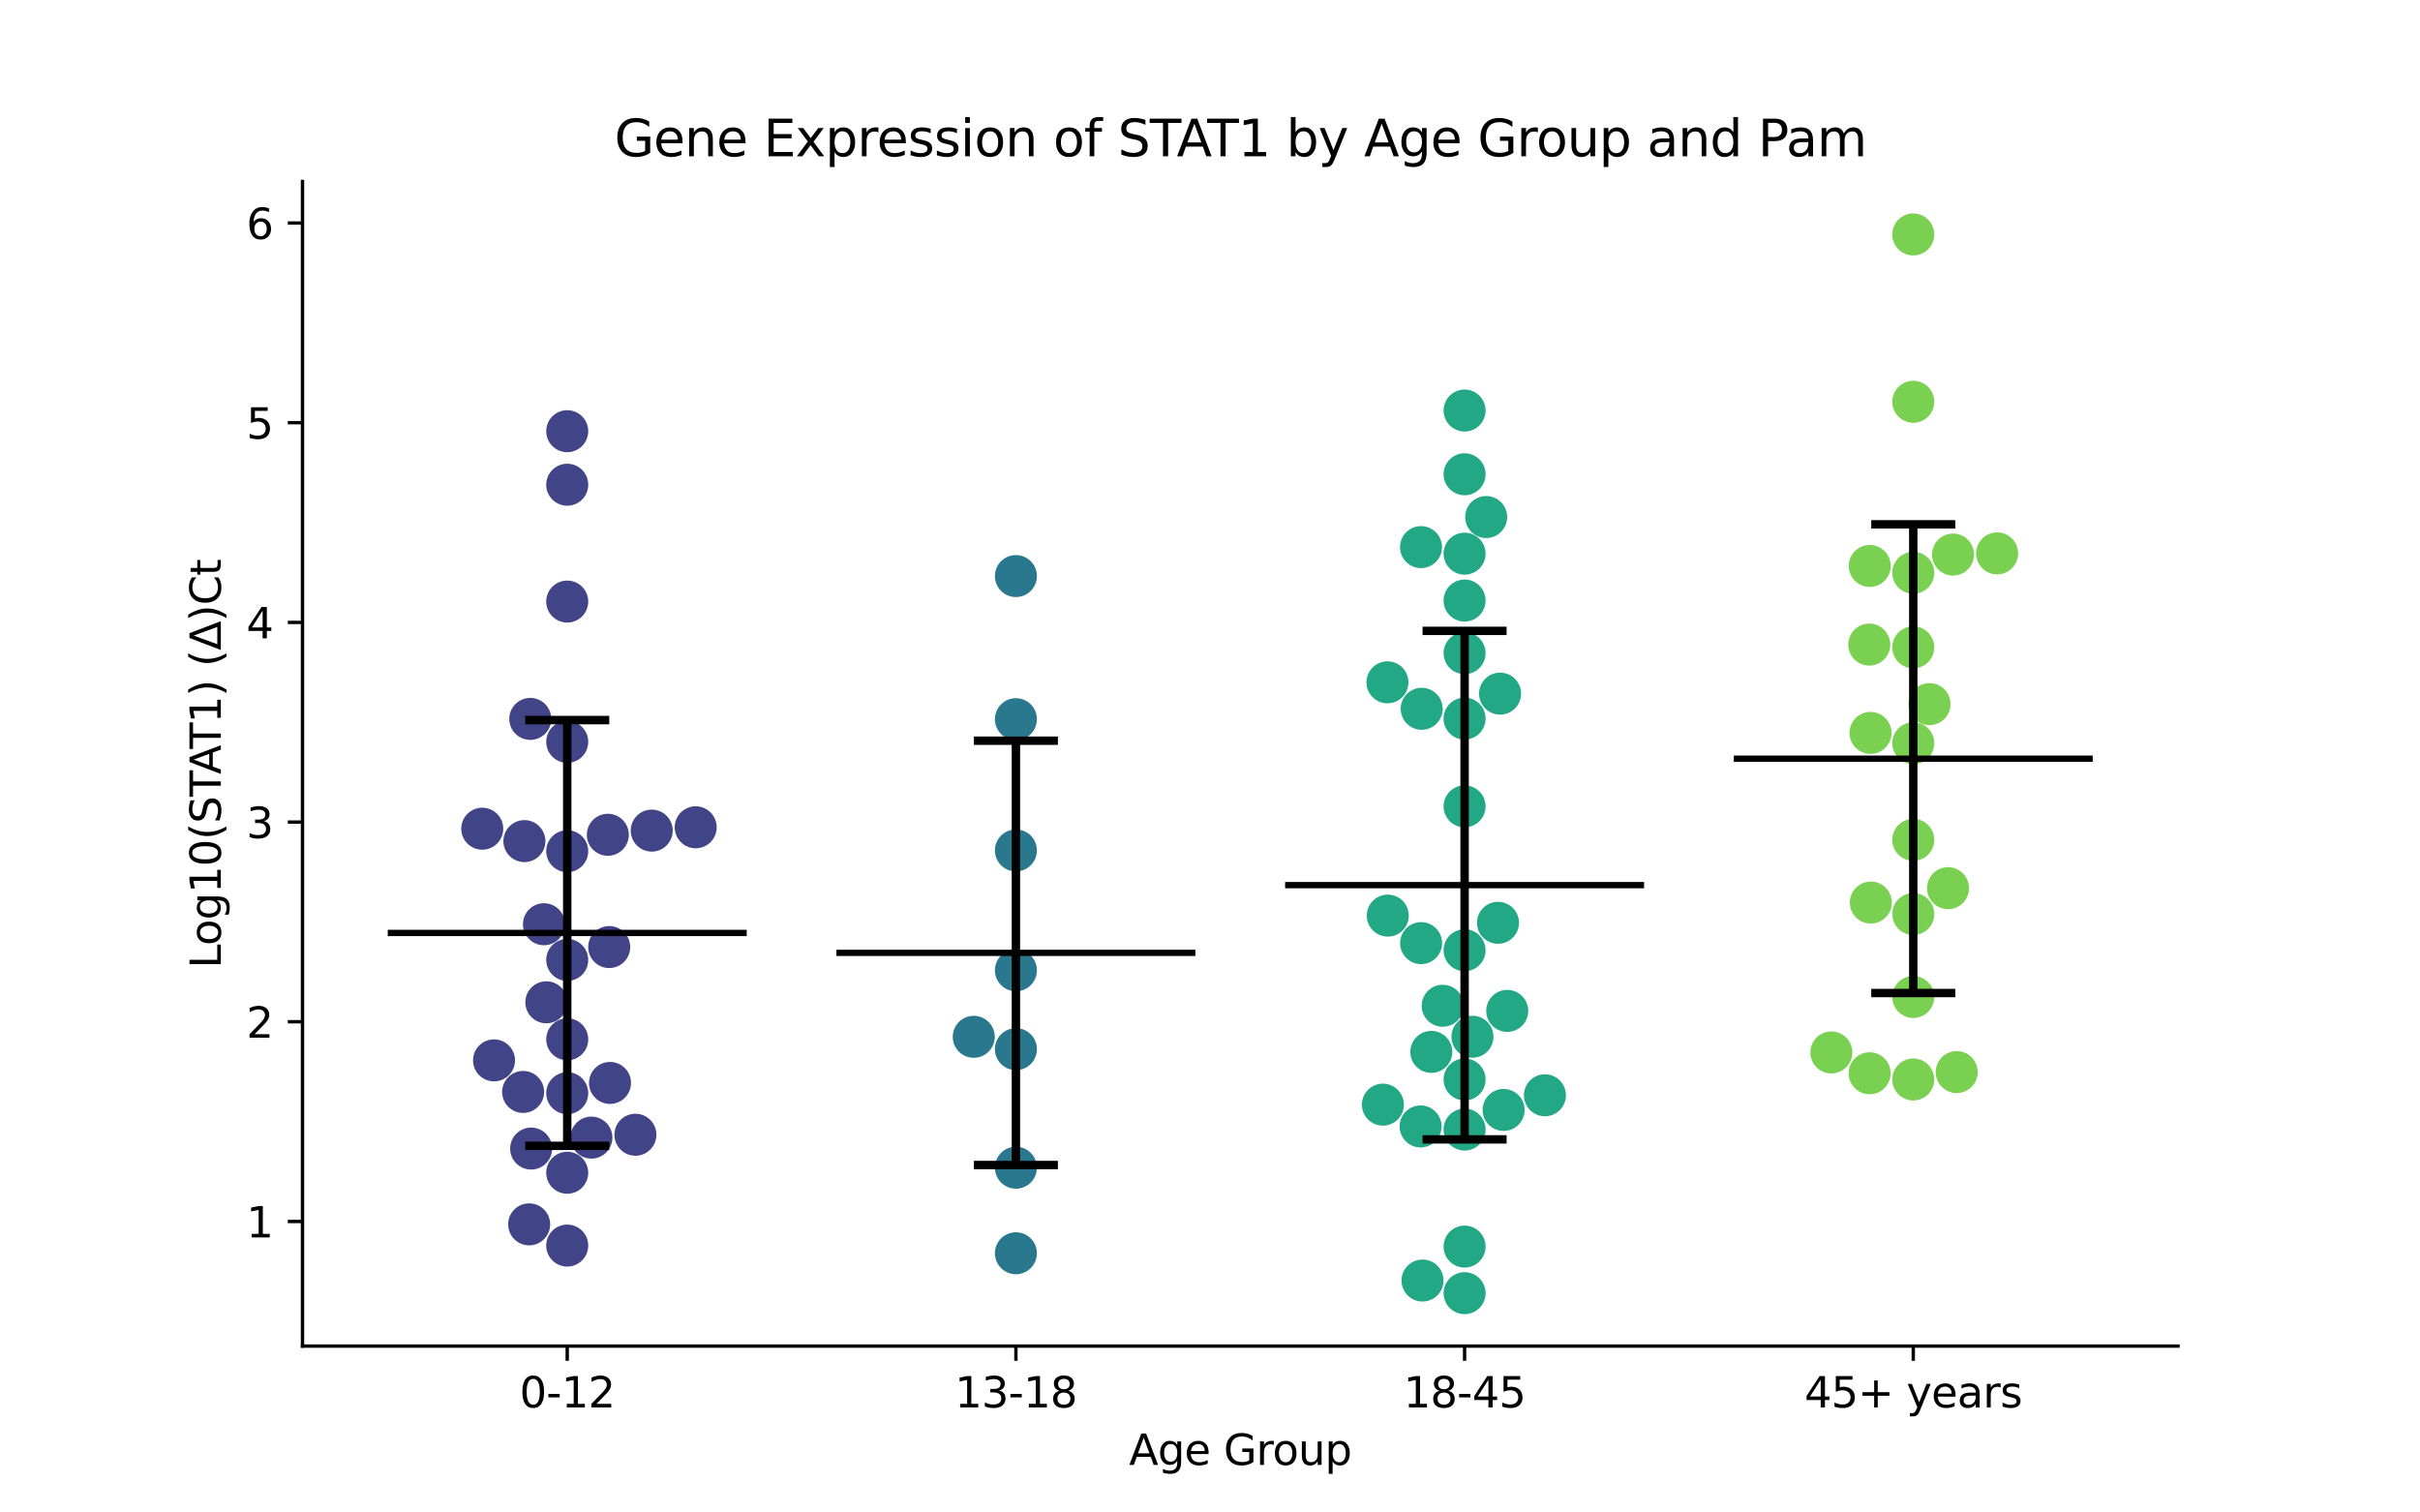 <?xml version="1.0" encoding="utf-8" standalone="no"?>
<!DOCTYPE svg PUBLIC "-//W3C//DTD SVG 1.1//EN"
  "http://www.w3.org/Graphics/SVG/1.1/DTD/svg11.dtd">
<svg xmlns:xlink="http://www.w3.org/1999/xlink" width="576pt" height="360pt" viewBox="0 0 576 360" xmlns="http://www.w3.org/2000/svg" version="1.1">
 <defs>
  <style type="text/css">*{stroke-linejoin: round; stroke-linecap: butt}</style>
 </defs>
 <g id="figure_1">
  <g id="patch_1">
   <path d="M 0 360 
L 576 360 
L 576 0 
L 0 0 
z
" style="fill: #ffffff"/>
  </g>
  <g id="axes_1">
   <g id="patch_2">
    <path d="M 72 320.4 
L 518.4 320.4 
L 518.4 43.2 
L 72 43.2 
z
" style="fill: #ffffff"/>
   </g>
   <g id="PathCollection_1">
    <defs>
     <path id="C0_0_ff67aa96e9" d="M 0 5 
C 1.326 5 2.598 4.473 3.536 3.536 
C 4.473 2.598 5 1.326 5 -0 
C 5 -1.326 4.473 -2.598 3.536 -3.536 
C 2.598 -4.473 1.326 -5 0 -5 
C -1.326 -5 -2.598 -4.473 -3.536 -3.536 
C -4.473 -2.598 -5 -1.326 -5 0 
C -5 1.326 -4.473 2.598 -3.536 3.536 
C -2.598 4.473 -1.326 5 0 5 
z
"/>
    </defs>
    <g clip-path="url(#pa0a93bef21)">
     <use xlink:href="#C0_0_ff67aa96e9" x="135.009" y="115.373" style="fill: #414487"/>
    </g>
    <g clip-path="url(#pa0a93bef21)">
     <use xlink:href="#C0_0_ff67aa96e9" x="117.588" y="252.387" style="fill: #414487"/>
    </g>
    <g clip-path="url(#pa0a93bef21)">
     <use xlink:href="#C0_0_ff67aa96e9" x="135.009" y="260.195" style="fill: #414487"/>
    </g>
    <g clip-path="url(#pa0a93bef21)">
     <use xlink:href="#C0_0_ff67aa96e9" x="135.009" y="279.138" style="fill: #414487"/>
    </g>
    <g clip-path="url(#pa0a93bef21)">
     <use xlink:href="#C0_0_ff67aa96e9" x="151.239" y="270.09" style="fill: #414487"/>
    </g>
    <g clip-path="url(#pa0a93bef21)">
     <use xlink:href="#C0_0_ff67aa96e9" x="145.193" y="257.761" style="fill: #414487"/>
    </g>
    <g clip-path="url(#pa0a93bef21)">
     <use xlink:href="#C0_0_ff67aa96e9" x="155.122" y="197.702" style="fill: #414487"/>
    </g>
    <g clip-path="url(#pa0a93bef21)">
     <use xlink:href="#C0_0_ff67aa96e9" x="126.215" y="171.113" style="fill: #414487"/>
    </g>
    <g clip-path="url(#pa0a93bef21)">
     <use xlink:href="#C0_0_ff67aa96e9" x="125.947" y="291.42" style="fill: #414487"/>
    </g>
    <g clip-path="url(#pa0a93bef21)">
     <use xlink:href="#C0_0_ff67aa96e9" x="135.009" y="202.6" style="fill: #414487"/>
    </g>
    <g clip-path="url(#pa0a93bef21)">
     <use xlink:href="#C0_0_ff67aa96e9" x="140.764" y="270.774" style="fill: #414487"/>
    </g>
    <g clip-path="url(#pa0a93bef21)">
     <use xlink:href="#C0_0_ff67aa96e9" x="135.009" y="102.635" style="fill: #414487"/>
    </g>
    <g clip-path="url(#pa0a93bef21)">
     <use xlink:href="#C0_0_ff67aa96e9" x="135.009" y="247.374" style="fill: #414487"/>
    </g>
    <g clip-path="url(#pa0a93bef21)">
     <use xlink:href="#C0_0_ff67aa96e9" x="130.036" y="238.566" style="fill: #414487"/>
    </g>
    <g clip-path="url(#pa0a93bef21)">
     <use xlink:href="#C0_0_ff67aa96e9" x="165.589" y="196.911" style="fill: #414487"/>
    </g>
    <g clip-path="url(#pa0a93bef21)">
     <use xlink:href="#C0_0_ff67aa96e9" x="145.003" y="225.416" style="fill: #414487"/>
    </g>
    <g clip-path="url(#pa0a93bef21)">
     <use xlink:href="#C0_0_ff67aa96e9" x="114.783" y="197.249" style="fill: #414487"/>
    </g>
    <g clip-path="url(#pa0a93bef21)">
     <use xlink:href="#C0_0_ff67aa96e9" x="129.469" y="219.987" style="fill: #414487"/>
    </g>
    <g clip-path="url(#pa0a93bef21)">
     <use xlink:href="#C0_0_ff67aa96e9" x="126.423" y="273.382" style="fill: #414487"/>
    </g>
    <g clip-path="url(#pa0a93bef21)">
     <use xlink:href="#C0_0_ff67aa96e9" x="135.009" y="143.185" style="fill: #414487"/>
    </g>
    <g clip-path="url(#pa0a93bef21)">
     <use xlink:href="#C0_0_ff67aa96e9" x="135.009" y="176.578" style="fill: #414487"/>
    </g>
    <g clip-path="url(#pa0a93bef21)">
     <use xlink:href="#C0_0_ff67aa96e9" x="135.009" y="228.482" style="fill: #414487"/>
    </g>
    <g clip-path="url(#pa0a93bef21)">
     <use xlink:href="#C0_0_ff67aa96e9" x="144.674" y="198.692" style="fill: #414487"/>
    </g>
    <g clip-path="url(#pa0a93bef21)">
     <use xlink:href="#C0_0_ff67aa96e9" x="124.513" y="259.904" style="fill: #414487"/>
    </g>
    <g clip-path="url(#pa0a93bef21)">
     <use xlink:href="#C0_0_ff67aa96e9" x="135.009" y="296.472" style="fill: #414487"/>
    </g>
    <g clip-path="url(#pa0a93bef21)">
     <use xlink:href="#C0_0_ff67aa96e9" x="124.815" y="200.201" style="fill: #414487"/>
    </g>
   </g>
   <g id="PathCollection_2">
    <defs>
     <path id="C1_0_e21b51fd31" d="M 0 5 
C 1.326 5 2.598 4.473 3.536 3.536 
C 4.473 2.598 5 1.326 5 -0 
C 5 -1.326 4.473 -2.598 3.536 -3.536 
C 2.598 -4.473 1.326 -5 0 -5 
C -1.326 -5 -2.598 -4.473 -3.536 -3.536 
C -4.473 -2.598 -5 -1.326 -5 0 
C -5 1.326 -4.473 2.598 -3.536 3.536 
C -2.598 4.473 -1.326 5 0 5 
z
"/>
    </defs>
    <g clip-path="url(#pa0a93bef21)">
     <use xlink:href="#C1_0_e21b51fd31" x="241.803" y="298.299" style="fill: #2a788e"/>
    </g>
    <g clip-path="url(#pa0a93bef21)">
     <use xlink:href="#C1_0_e21b51fd31" x="231.767" y="246.78" style="fill: #2a788e"/>
    </g>
    <g clip-path="url(#pa0a93bef21)">
     <use xlink:href="#C1_0_e21b51fd31" x="241.803" y="137.117" style="fill: #2a788e"/>
    </g>
    <g clip-path="url(#pa0a93bef21)">
     <use xlink:href="#C1_0_e21b51fd31" x="241.803" y="202.419" style="fill: #2a788e"/>
    </g>
    <g clip-path="url(#pa0a93bef21)">
     <use xlink:href="#C1_0_e21b51fd31" x="241.803" y="230.95" style="fill: #2a788e"/>
    </g>
    <g clip-path="url(#pa0a93bef21)">
     <use xlink:href="#C1_0_e21b51fd31" x="241.803" y="277.937" style="fill: #2a788e"/>
    </g>
    <g clip-path="url(#pa0a93bef21)">
     <use xlink:href="#C1_0_e21b51fd31" x="241.803" y="171.182" style="fill: #2a788e"/>
    </g>
    <g clip-path="url(#pa0a93bef21)">
     <use xlink:href="#C1_0_e21b51fd31" x="241.803" y="249.719" style="fill: #2a788e"/>
    </g>
   </g>
   <g id="PathCollection_3">
    <defs>
     <path id="C2_0_4f36f82404" d="M 0 5 
C 1.326 5 2.598 4.473 3.536 3.536 
C 4.473 2.598 5 1.326 5 -0 
C 5 -1.326 4.473 -2.598 3.536 -3.536 
C 2.598 -4.473 1.326 -5 0 -5 
C -1.326 -5 -2.598 -4.473 -3.536 -3.536 
C -4.473 -2.598 -5 -1.326 -5 0 
C -5 1.326 -4.473 2.598 -3.536 3.536 
C -2.598 4.473 -1.326 5 0 5 
z
"/>
    </defs>
    <g clip-path="url(#pa0a93bef21)">
     <use xlink:href="#C2_0_4f36f82404" x="356.548" y="219.644" style="fill: #22a884"/>
    </g>
    <g clip-path="url(#pa0a93bef21)">
     <use xlink:href="#C2_0_4f36f82404" x="330.234" y="162.407" style="fill: #22a884"/>
    </g>
    <g clip-path="url(#pa0a93bef21)">
     <use xlink:href="#C2_0_4f36f82404" x="343.382" y="239.387" style="fill: #22a884"/>
    </g>
    <g clip-path="url(#pa0a93bef21)">
     <use xlink:href="#C2_0_4f36f82404" x="348.597" y="171.039" style="fill: #22a884"/>
    </g>
    <g clip-path="url(#pa0a93bef21)">
     <use xlink:href="#C2_0_4f36f82404" x="348.597" y="191.926" style="fill: #22a884"/>
    </g>
    <g clip-path="url(#pa0a93bef21)">
     <use xlink:href="#C2_0_4f36f82404" x="348.597" y="131.784" style="fill: #22a884"/>
    </g>
    <g clip-path="url(#pa0a93bef21)">
     <use xlink:href="#C2_0_4f36f82404" x="348.597" y="112.883" style="fill: #22a884"/>
    </g>
    <g clip-path="url(#pa0a93bef21)">
     <use xlink:href="#C2_0_4f36f82404" x="357.043" y="165.099" style="fill: #22a884"/>
    </g>
    <g clip-path="url(#pa0a93bef21)">
     <use xlink:href="#C2_0_4f36f82404" x="330.314" y="217.932" style="fill: #22a884"/>
    </g>
    <g clip-path="url(#pa0a93bef21)">
     <use xlink:href="#C2_0_4f36f82404" x="350.469" y="246.766" style="fill: #22a884"/>
    </g>
    <g clip-path="url(#pa0a93bef21)">
     <use xlink:href="#C2_0_4f36f82404" x="338.126" y="268.115" style="fill: #22a884"/>
    </g>
    <g clip-path="url(#pa0a93bef21)">
     <use xlink:href="#C2_0_4f36f82404" x="348.597" y="155.467" style="fill: #22a884"/>
    </g>
    <g clip-path="url(#pa0a93bef21)">
     <use xlink:href="#C2_0_4f36f82404" x="340.675" y="250.37" style="fill: #22a884"/>
    </g>
    <g clip-path="url(#pa0a93bef21)">
     <use xlink:href="#C2_0_4f36f82404" x="338.386" y="168.708" style="fill: #22a884"/>
    </g>
    <g clip-path="url(#pa0a93bef21)">
     <use xlink:href="#C2_0_4f36f82404" x="348.597" y="296.713" style="fill: #22a884"/>
    </g>
    <g clip-path="url(#pa0a93bef21)">
     <use xlink:href="#C2_0_4f36f82404" x="357.882" y="264.188" style="fill: #22a884"/>
    </g>
    <g clip-path="url(#pa0a93bef21)">
     <use xlink:href="#C2_0_4f36f82404" x="338.583" y="304.793" style="fill: #22a884"/>
    </g>
    <g clip-path="url(#pa0a93bef21)">
     <use xlink:href="#C2_0_4f36f82404" x="329.15" y="262.927" style="fill: #22a884"/>
    </g>
    <g clip-path="url(#pa0a93bef21)">
     <use xlink:href="#C2_0_4f36f82404" x="338.249" y="224.481" style="fill: #22a884"/>
    </g>
    <g clip-path="url(#pa0a93bef21)">
     <use xlink:href="#C2_0_4f36f82404" x="338.225" y="130.226" style="fill: #22a884"/>
    </g>
    <g clip-path="url(#pa0a93bef21)">
     <use xlink:href="#C2_0_4f36f82404" x="348.597" y="142.943" style="fill: #22a884"/>
    </g>
    <g clip-path="url(#pa0a93bef21)">
     <use xlink:href="#C2_0_4f36f82404" x="348.597" y="97.714" style="fill: #22a884"/>
    </g>
    <g clip-path="url(#pa0a93bef21)">
     <use xlink:href="#C2_0_4f36f82404" x="348.597" y="268.857" style="fill: #22a884"/>
    </g>
    <g clip-path="url(#pa0a93bef21)">
     <use xlink:href="#C2_0_4f36f82404" x="348.597" y="256.933" style="fill: #22a884"/>
    </g>
    <g clip-path="url(#pa0a93bef21)">
     <use xlink:href="#C2_0_4f36f82404" x="367.721" y="260.695" style="fill: #22a884"/>
    </g>
    <g clip-path="url(#pa0a93bef21)">
     <use xlink:href="#C2_0_4f36f82404" x="348.597" y="307.8" style="fill: #22a884"/>
    </g>
    <g clip-path="url(#pa0a93bef21)">
     <use xlink:href="#C2_0_4f36f82404" x="358.746" y="240.612" style="fill: #22a884"/>
    </g>
    <g clip-path="url(#pa0a93bef21)">
     <use xlink:href="#C2_0_4f36f82404" x="348.597" y="226.176" style="fill: #22a884"/>
    </g>
    <g clip-path="url(#pa0a93bef21)">
     <use xlink:href="#C2_0_4f36f82404" x="353.735" y="123.063" style="fill: #22a884"/>
    </g>
   </g>
   <g id="PathCollection_4">
    <defs>
     <path id="C3_0_15cbb482b4" d="M 0 5 
C 1.326 5 2.598 4.473 3.536 3.536 
C 4.473 2.598 5 1.326 5 -0 
C 5 -1.326 4.473 -2.598 3.536 -3.536 
C 2.598 -4.473 1.326 -5 0 -5 
C -1.326 -5 -2.598 -4.473 -3.536 -3.536 
C -4.473 -2.598 -5 -1.326 -5 0 
C -5 1.326 -4.473 2.598 -3.536 3.536 
C -2.598 4.473 -1.326 5 0 5 
z
"/>
    </defs>
    <g clip-path="url(#pa0a93bef21)">
     <use xlink:href="#C3_0_15cbb482b4" x="444.914" y="153.425" style="fill: #7ad151"/>
    </g>
    <g clip-path="url(#pa0a93bef21)">
     <use xlink:href="#C3_0_15cbb482b4" x="459.259" y="167.6" style="fill: #7ad151"/>
    </g>
    <g clip-path="url(#pa0a93bef21)">
     <use xlink:href="#C3_0_15cbb482b4" x="455.391" y="154.08" style="fill: #7ad151"/>
    </g>
    <g clip-path="url(#pa0a93bef21)">
     <use xlink:href="#C3_0_15cbb482b4" x="445.291" y="214.823" style="fill: #7ad151"/>
    </g>
    <g clip-path="url(#pa0a93bef21)">
     <use xlink:href="#C3_0_15cbb482b4" x="455.391" y="136.332" style="fill: #7ad151"/>
    </g>
    <g clip-path="url(#pa0a93bef21)">
     <use xlink:href="#C3_0_15cbb482b4" x="455.391" y="256.938" style="fill: #7ad151"/>
    </g>
    <g clip-path="url(#pa0a93bef21)">
     <use xlink:href="#C3_0_15cbb482b4" x="463.668" y="211.401" style="fill: #7ad151"/>
    </g>
    <g clip-path="url(#pa0a93bef21)">
     <use xlink:href="#C3_0_15cbb482b4" x="455.391" y="199.896" style="fill: #7ad151"/>
    </g>
    <g clip-path="url(#pa0a93bef21)">
     <use xlink:href="#C3_0_15cbb482b4" x="475.35" y="131.719" style="fill: #7ad151"/>
    </g>
    <g clip-path="url(#pa0a93bef21)">
     <use xlink:href="#C3_0_15cbb482b4" x="455.391" y="237.304" style="fill: #7ad151"/>
    </g>
    <g clip-path="url(#pa0a93bef21)">
     <use xlink:href="#C3_0_15cbb482b4" x="445.031" y="134.707" style="fill: #7ad151"/>
    </g>
    <g clip-path="url(#pa0a93bef21)">
     <use xlink:href="#C3_0_15cbb482b4" x="455.391" y="55.8" style="fill: #7ad151"/>
    </g>
    <g clip-path="url(#pa0a93bef21)">
     <use xlink:href="#C3_0_15cbb482b4" x="465.727" y="255.174" style="fill: #7ad151"/>
    </g>
    <g clip-path="url(#pa0a93bef21)">
     <use xlink:href="#C3_0_15cbb482b4" x="455.391" y="176.897" style="fill: #7ad151"/>
    </g>
    <g clip-path="url(#pa0a93bef21)">
     <use xlink:href="#C3_0_15cbb482b4" x="455.391" y="95.631" style="fill: #7ad151"/>
    </g>
    <g clip-path="url(#pa0a93bef21)">
     <use xlink:href="#C3_0_15cbb482b4" x="445.007" y="255.461" style="fill: #7ad151"/>
    </g>
    <g clip-path="url(#pa0a93bef21)">
     <use xlink:href="#C3_0_15cbb482b4" x="455.391" y="217.554" style="fill: #7ad151"/>
    </g>
    <g clip-path="url(#pa0a93bef21)">
     <use xlink:href="#C3_0_15cbb482b4" x="445.212" y="174.444" style="fill: #7ad151"/>
    </g>
    <g clip-path="url(#pa0a93bef21)">
     <use xlink:href="#C3_0_15cbb482b4" x="464.854" y="131.999" style="fill: #7ad151"/>
    </g>
    <g clip-path="url(#pa0a93bef21)">
     <use xlink:href="#C3_0_15cbb482b4" x="435.892" y="250.497" style="fill: #7ad151"/>
    </g>
   </g>
   <g id="matplotlib.axis_1">
    <g id="xtick_1">
     <g id="line2d_1">
      <defs>
       <path id="mb359e3e520" d="M 0 0 
L 0 3.5 
" style="stroke: #000000; stroke-width: 0.8"/>
      </defs>
      <g>
       <use xlink:href="#mb359e3e520" x="135.009" y="320.4" style="stroke: #000000; stroke-width: 0.8"/>
      </g>
     </g>
     <g id="text_1">
      <!-- 0-12 -->
      <g transform="translate(123.661 334.998) scale(0.1 -0.1)">
       <defs>
        <path id="DejaVuSans-30" d="M 2034 4250 
Q 1547 4250 1301 3770 
Q 1056 3291 1056 2328 
Q 1056 1369 1301 889 
Q 1547 409 2034 409 
Q 2525 409 2770 889 
Q 3016 1369 3016 2328 
Q 3016 3291 2770 3770 
Q 2525 4250 2034 4250 
z
M 2034 4750 
Q 2819 4750 3233 4129 
Q 3647 3509 3647 2328 
Q 3647 1150 3233 529 
Q 2819 -91 2034 -91 
Q 1250 -91 836 529 
Q 422 1150 422 2328 
Q 422 3509 836 4129 
Q 1250 4750 2034 4750 
z
" transform="scale(0.016)"/>
        <path id="DejaVuSans-2d" d="M 313 2009 
L 1997 2009 
L 1997 1497 
L 313 1497 
L 313 2009 
z
" transform="scale(0.016)"/>
        <path id="DejaVuSans-31" d="M 794 531 
L 1825 531 
L 1825 4091 
L 703 3866 
L 703 4441 
L 1819 4666 
L 2450 4666 
L 2450 531 
L 3481 531 
L 3481 0 
L 794 0 
L 794 531 
z
" transform="scale(0.016)"/>
        <path id="DejaVuSans-32" d="M 1228 531 
L 3431 531 
L 3431 0 
L 469 0 
L 469 531 
Q 828 903 1448 1529 
Q 2069 2156 2228 2338 
Q 2531 2678 2651 2914 
Q 2772 3150 2772 3378 
Q 2772 3750 2511 3984 
Q 2250 4219 1831 4219 
Q 1534 4219 1204 4116 
Q 875 4013 500 3803 
L 500 4441 
Q 881 4594 1212 4672 
Q 1544 4750 1819 4750 
Q 2544 4750 2975 4387 
Q 3406 4025 3406 3419 
Q 3406 3131 3298 2873 
Q 3191 2616 2906 2266 
Q 2828 2175 2409 1742 
Q 1991 1309 1228 531 
z
" transform="scale(0.016)"/>
       </defs>
       <use xlink:href="#DejaVuSans-30"/>
       <use xlink:href="#DejaVuSans-2d" x="63.623"/>
       <use xlink:href="#DejaVuSans-31" x="99.707"/>
       <use xlink:href="#DejaVuSans-32" x="163.33"/>
      </g>
     </g>
    </g>
    <g id="xtick_2">
     <g id="line2d_2">
      <g>
       <use xlink:href="#mb359e3e520" x="241.803" y="320.4" style="stroke: #000000; stroke-width: 0.8"/>
      </g>
     </g>
     <g id="text_2">
      <!-- 13-18 -->
      <g transform="translate(227.274 334.998) scale(0.1 -0.1)">
       <defs>
        <path id="DejaVuSans-33" d="M 2597 2516 
Q 3050 2419 3304 2112 
Q 3559 1806 3559 1356 
Q 3559 666 3084 287 
Q 2609 -91 1734 -91 
Q 1441 -91 1130 -33 
Q 819 25 488 141 
L 488 750 
Q 750 597 1062 519 
Q 1375 441 1716 441 
Q 2309 441 2620 675 
Q 2931 909 2931 1356 
Q 2931 1769 2642 2001 
Q 2353 2234 1838 2234 
L 1294 2234 
L 1294 2753 
L 1863 2753 
Q 2328 2753 2575 2939 
Q 2822 3125 2822 3475 
Q 2822 3834 2567 4026 
Q 2313 4219 1838 4219 
Q 1578 4219 1281 4162 
Q 984 4106 628 3988 
L 628 4550 
Q 988 4650 1302 4700 
Q 1616 4750 1894 4750 
Q 2613 4750 3031 4423 
Q 3450 4097 3450 3541 
Q 3450 3153 3228 2886 
Q 3006 2619 2597 2516 
z
" transform="scale(0.016)"/>
        <path id="DejaVuSans-38" d="M 2034 2216 
Q 1584 2216 1326 1975 
Q 1069 1734 1069 1313 
Q 1069 891 1326 650 
Q 1584 409 2034 409 
Q 2484 409 2743 651 
Q 3003 894 3003 1313 
Q 3003 1734 2745 1975 
Q 2488 2216 2034 2216 
z
M 1403 2484 
Q 997 2584 770 2862 
Q 544 3141 544 3541 
Q 544 4100 942 4425 
Q 1341 4750 2034 4750 
Q 2731 4750 3128 4425 
Q 3525 4100 3525 3541 
Q 3525 3141 3298 2862 
Q 3072 2584 2669 2484 
Q 3125 2378 3379 2068 
Q 3634 1759 3634 1313 
Q 3634 634 3220 271 
Q 2806 -91 2034 -91 
Q 1263 -91 848 271 
Q 434 634 434 1313 
Q 434 1759 690 2068 
Q 947 2378 1403 2484 
z
M 1172 3481 
Q 1172 3119 1398 2916 
Q 1625 2713 2034 2713 
Q 2441 2713 2670 2916 
Q 2900 3119 2900 3481 
Q 2900 3844 2670 4047 
Q 2441 4250 2034 4250 
Q 1625 4250 1398 4047 
Q 1172 3844 1172 3481 
z
" transform="scale(0.016)"/>
       </defs>
       <use xlink:href="#DejaVuSans-31"/>
       <use xlink:href="#DejaVuSans-33" x="63.623"/>
       <use xlink:href="#DejaVuSans-2d" x="127.246"/>
       <use xlink:href="#DejaVuSans-31" x="163.33"/>
       <use xlink:href="#DejaVuSans-38" x="226.953"/>
      </g>
     </g>
    </g>
    <g id="xtick_3">
     <g id="line2d_3">
      <g>
       <use xlink:href="#mb359e3e520" x="348.597" y="320.4" style="stroke: #000000; stroke-width: 0.8"/>
      </g>
     </g>
     <g id="text_3">
      <!-- 18-45 -->
      <g transform="translate(334.068 334.998) scale(0.1 -0.1)">
       <defs>
        <path id="DejaVuSans-34" d="M 2419 4116 
L 825 1625 
L 2419 1625 
L 2419 4116 
z
M 2253 4666 
L 3047 4666 
L 3047 1625 
L 3713 1625 
L 3713 1100 
L 3047 1100 
L 3047 0 
L 2419 0 
L 2419 1100 
L 313 1100 
L 313 1709 
L 2253 4666 
z
" transform="scale(0.016)"/>
        <path id="DejaVuSans-35" d="M 691 4666 
L 3169 4666 
L 3169 4134 
L 1269 4134 
L 1269 2991 
Q 1406 3038 1543 3061 
Q 1681 3084 1819 3084 
Q 2600 3084 3056 2656 
Q 3513 2228 3513 1497 
Q 3513 744 3044 326 
Q 2575 -91 1722 -91 
Q 1428 -91 1123 -41 
Q 819 9 494 109 
L 494 744 
Q 775 591 1075 516 
Q 1375 441 1709 441 
Q 2250 441 2565 725 
Q 2881 1009 2881 1497 
Q 2881 1984 2565 2268 
Q 2250 2553 1709 2553 
Q 1456 2553 1204 2497 
Q 953 2441 691 2322 
L 691 4666 
z
" transform="scale(0.016)"/>
       </defs>
       <use xlink:href="#DejaVuSans-31"/>
       <use xlink:href="#DejaVuSans-38" x="63.623"/>
       <use xlink:href="#DejaVuSans-2d" x="127.246"/>
       <use xlink:href="#DejaVuSans-34" x="163.33"/>
       <use xlink:href="#DejaVuSans-35" x="226.953"/>
      </g>
     </g>
    </g>
    <g id="xtick_4">
     <g id="line2d_4">
      <g>
       <use xlink:href="#mb359e3e520" x="455.391" y="320.4" style="stroke: #000000; stroke-width: 0.8"/>
      </g>
     </g>
     <g id="text_4">
      <!-- 45+ years -->
      <g transform="translate(429.49 334.998) scale(0.1 -0.1)">
       <defs>
        <path id="DejaVuSans-2b" d="M 2944 4013 
L 2944 2272 
L 4684 2272 
L 4684 1741 
L 2944 1741 
L 2944 0 
L 2419 0 
L 2419 1741 
L 678 1741 
L 678 2272 
L 2419 2272 
L 2419 4013 
L 2944 4013 
z
" transform="scale(0.016)"/>
        <path id="DejaVuSans-20" transform="scale(0.016)"/>
        <path id="DejaVuSans-79" d="M 2059 -325 
Q 1816 -950 1584 -1140 
Q 1353 -1331 966 -1331 
L 506 -1331 
L 506 -850 
L 844 -850 
Q 1081 -850 1212 -737 
Q 1344 -625 1503 -206 
L 1606 56 
L 191 3500 
L 800 3500 
L 1894 763 
L 2988 3500 
L 3597 3500 
L 2059 -325 
z
" transform="scale(0.016)"/>
        <path id="DejaVuSans-65" d="M 3597 1894 
L 3597 1613 
L 953 1613 
Q 991 1019 1311 708 
Q 1631 397 2203 397 
Q 2534 397 2845 478 
Q 3156 559 3463 722 
L 3463 178 
Q 3153 47 2828 -22 
Q 2503 -91 2169 -91 
Q 1331 -91 842 396 
Q 353 884 353 1716 
Q 353 2575 817 3079 
Q 1281 3584 2069 3584 
Q 2775 3584 3186 3129 
Q 3597 2675 3597 1894 
z
M 3022 2063 
Q 3016 2534 2758 2815 
Q 2500 3097 2075 3097 
Q 1594 3097 1305 2825 
Q 1016 2553 972 2059 
L 3022 2063 
z
" transform="scale(0.016)"/>
        <path id="DejaVuSans-61" d="M 2194 1759 
Q 1497 1759 1228 1600 
Q 959 1441 959 1056 
Q 959 750 1161 570 
Q 1363 391 1709 391 
Q 2188 391 2477 730 
Q 2766 1069 2766 1631 
L 2766 1759 
L 2194 1759 
z
M 3341 1997 
L 3341 0 
L 2766 0 
L 2766 531 
Q 2569 213 2275 61 
Q 1981 -91 1556 -91 
Q 1019 -91 701 211 
Q 384 513 384 1019 
Q 384 1609 779 1909 
Q 1175 2209 1959 2209 
L 2766 2209 
L 2766 2266 
Q 2766 2663 2505 2880 
Q 2244 3097 1772 3097 
Q 1472 3097 1187 3025 
Q 903 2953 641 2809 
L 641 3341 
Q 956 3463 1253 3523 
Q 1550 3584 1831 3584 
Q 2591 3584 2966 3190 
Q 3341 2797 3341 1997 
z
" transform="scale(0.016)"/>
        <path id="DejaVuSans-72" d="M 2631 2963 
Q 2534 3019 2420 3045 
Q 2306 3072 2169 3072 
Q 1681 3072 1420 2755 
Q 1159 2438 1159 1844 
L 1159 0 
L 581 0 
L 581 3500 
L 1159 3500 
L 1159 2956 
Q 1341 3275 1631 3429 
Q 1922 3584 2338 3584 
Q 2397 3584 2469 3576 
Q 2541 3569 2628 3553 
L 2631 2963 
z
" transform="scale(0.016)"/>
        <path id="DejaVuSans-73" d="M 2834 3397 
L 2834 2853 
Q 2591 2978 2328 3040 
Q 2066 3103 1784 3103 
Q 1356 3103 1142 2972 
Q 928 2841 928 2578 
Q 928 2378 1081 2264 
Q 1234 2150 1697 2047 
L 1894 2003 
Q 2506 1872 2764 1633 
Q 3022 1394 3022 966 
Q 3022 478 2636 193 
Q 2250 -91 1575 -91 
Q 1294 -91 989 -36 
Q 684 19 347 128 
L 347 722 
Q 666 556 975 473 
Q 1284 391 1588 391 
Q 1994 391 2212 530 
Q 2431 669 2431 922 
Q 2431 1156 2273 1281 
Q 2116 1406 1581 1522 
L 1381 1569 
Q 847 1681 609 1914 
Q 372 2147 372 2553 
Q 372 3047 722 3315 
Q 1072 3584 1716 3584 
Q 2034 3584 2315 3537 
Q 2597 3491 2834 3397 
z
" transform="scale(0.016)"/>
       </defs>
       <use xlink:href="#DejaVuSans-34"/>
       <use xlink:href="#DejaVuSans-35" x="63.623"/>
       <use xlink:href="#DejaVuSans-2b" x="127.246"/>
       <use xlink:href="#DejaVuSans-20" x="211.035"/>
       <use xlink:href="#DejaVuSans-79" x="242.822"/>
       <use xlink:href="#DejaVuSans-65" x="302.002"/>
       <use xlink:href="#DejaVuSans-61" x="363.525"/>
       <use xlink:href="#DejaVuSans-72" x="424.805"/>
       <use xlink:href="#DejaVuSans-73" x="465.918"/>
      </g>
     </g>
    </g>
    <g id="text_5">
     <!-- Age Group -->
     <g transform="translate(268.72 348.677) scale(0.1 -0.1)">
      <defs>
       <path id="DejaVuSans-41" d="M 2188 4044 
L 1331 1722 
L 3047 1722 
L 2188 4044 
z
M 1831 4666 
L 2547 4666 
L 4325 0 
L 3669 0 
L 3244 1197 
L 1141 1197 
L 716 0 
L 50 0 
L 1831 4666 
z
" transform="scale(0.016)"/>
       <path id="DejaVuSans-67" d="M 2906 1791 
Q 2906 2416 2648 2759 
Q 2391 3103 1925 3103 
Q 1463 3103 1205 2759 
Q 947 2416 947 1791 
Q 947 1169 1205 825 
Q 1463 481 1925 481 
Q 2391 481 2648 825 
Q 2906 1169 2906 1791 
z
M 3481 434 
Q 3481 -459 3084 -895 
Q 2688 -1331 1869 -1331 
Q 1566 -1331 1297 -1286 
Q 1028 -1241 775 -1147 
L 775 -588 
Q 1028 -725 1275 -790 
Q 1522 -856 1778 -856 
Q 2344 -856 2625 -561 
Q 2906 -266 2906 331 
L 2906 616 
Q 2728 306 2450 153 
Q 2172 0 1784 0 
Q 1141 0 747 490 
Q 353 981 353 1791 
Q 353 2603 747 3093 
Q 1141 3584 1784 3584 
Q 2172 3584 2450 3431 
Q 2728 3278 2906 2969 
L 2906 3500 
L 3481 3500 
L 3481 434 
z
" transform="scale(0.016)"/>
       <path id="DejaVuSans-47" d="M 3809 666 
L 3809 1919 
L 2778 1919 
L 2778 2438 
L 4434 2438 
L 4434 434 
Q 4069 175 3628 42 
Q 3188 -91 2688 -91 
Q 1594 -91 976 548 
Q 359 1188 359 2328 
Q 359 3472 976 4111 
Q 1594 4750 2688 4750 
Q 3144 4750 3555 4637 
Q 3966 4525 4313 4306 
L 4313 3634 
Q 3963 3931 3569 4081 
Q 3175 4231 2741 4231 
Q 1884 4231 1454 3753 
Q 1025 3275 1025 2328 
Q 1025 1384 1454 906 
Q 1884 428 2741 428 
Q 3075 428 3337 486 
Q 3600 544 3809 666 
z
" transform="scale(0.016)"/>
       <path id="DejaVuSans-6f" d="M 1959 3097 
Q 1497 3097 1228 2736 
Q 959 2375 959 1747 
Q 959 1119 1226 758 
Q 1494 397 1959 397 
Q 2419 397 2687 759 
Q 2956 1122 2956 1747 
Q 2956 2369 2687 2733 
Q 2419 3097 1959 3097 
z
M 1959 3584 
Q 2709 3584 3137 3096 
Q 3566 2609 3566 1747 
Q 3566 888 3137 398 
Q 2709 -91 1959 -91 
Q 1206 -91 779 398 
Q 353 888 353 1747 
Q 353 2609 779 3096 
Q 1206 3584 1959 3584 
z
" transform="scale(0.016)"/>
       <path id="DejaVuSans-75" d="M 544 1381 
L 544 3500 
L 1119 3500 
L 1119 1403 
Q 1119 906 1312 657 
Q 1506 409 1894 409 
Q 2359 409 2629 706 
Q 2900 1003 2900 1516 
L 2900 3500 
L 3475 3500 
L 3475 0 
L 2900 0 
L 2900 538 
Q 2691 219 2414 64 
Q 2138 -91 1772 -91 
Q 1169 -91 856 284 
Q 544 659 544 1381 
z
M 1991 3584 
L 1991 3584 
z
" transform="scale(0.016)"/>
       <path id="DejaVuSans-70" d="M 1159 525 
L 1159 -1331 
L 581 -1331 
L 581 3500 
L 1159 3500 
L 1159 2969 
Q 1341 3281 1617 3432 
Q 1894 3584 2278 3584 
Q 2916 3584 3314 3078 
Q 3713 2572 3713 1747 
Q 3713 922 3314 415 
Q 2916 -91 2278 -91 
Q 1894 -91 1617 61 
Q 1341 213 1159 525 
z
M 3116 1747 
Q 3116 2381 2855 2742 
Q 2594 3103 2138 3103 
Q 1681 3103 1420 2742 
Q 1159 2381 1159 1747 
Q 1159 1113 1420 752 
Q 1681 391 2138 391 
Q 2594 391 2855 752 
Q 3116 1113 3116 1747 
z
" transform="scale(0.016)"/>
      </defs>
      <use xlink:href="#DejaVuSans-41"/>
      <use xlink:href="#DejaVuSans-67" x="68.408"/>
      <use xlink:href="#DejaVuSans-65" x="131.885"/>
      <use xlink:href="#DejaVuSans-20" x="193.408"/>
      <use xlink:href="#DejaVuSans-47" x="225.195"/>
      <use xlink:href="#DejaVuSans-72" x="302.686"/>
      <use xlink:href="#DejaVuSans-6f" x="341.549"/>
      <use xlink:href="#DejaVuSans-75" x="402.73"/>
      <use xlink:href="#DejaVuSans-70" x="466.109"/>
     </g>
    </g>
   </g>
   <g id="matplotlib.axis_2">
    <g id="ytick_1">
     <g id="line2d_5">
      <defs>
       <path id="mcf985ddaa2" d="M 0 0 
L -3.5 0 
" style="stroke: #000000; stroke-width: 0.8"/>
      </defs>
      <g>
       <use xlink:href="#mcf985ddaa2" x="72" y="290.733" style="stroke: #000000; stroke-width: 0.8"/>
      </g>
     </g>
     <g id="text_6">
      <!-- 1 -->
      <g transform="translate(58.638 294.532) scale(0.1 -0.1)">
       <use xlink:href="#DejaVuSans-31"/>
      </g>
     </g>
    </g>
    <g id="ytick_2">
     <g id="line2d_6">
      <g>
       <use xlink:href="#mcf985ddaa2" x="72" y="243.202" style="stroke: #000000; stroke-width: 0.8"/>
      </g>
     </g>
     <g id="text_7">
      <!-- 2 -->
      <g transform="translate(58.638 247.001) scale(0.1 -0.1)">
       <use xlink:href="#DejaVuSans-32"/>
      </g>
     </g>
    </g>
    <g id="ytick_3">
     <g id="line2d_7">
      <g>
       <use xlink:href="#mcf985ddaa2" x="72" y="195.671" style="stroke: #000000; stroke-width: 0.8"/>
      </g>
     </g>
     <g id="text_8">
      <!-- 3 -->
      <g transform="translate(58.638 199.47) scale(0.1 -0.1)">
       <use xlink:href="#DejaVuSans-33"/>
      </g>
     </g>
    </g>
    <g id="ytick_4">
     <g id="line2d_8">
      <g>
       <use xlink:href="#mcf985ddaa2" x="72" y="148.14" style="stroke: #000000; stroke-width: 0.8"/>
      </g>
     </g>
     <g id="text_9">
      <!-- 4 -->
      <g transform="translate(58.638 151.939) scale(0.1 -0.1)">
       <use xlink:href="#DejaVuSans-34"/>
      </g>
     </g>
    </g>
    <g id="ytick_5">
     <g id="line2d_9">
      <g>
       <use xlink:href="#mcf985ddaa2" x="72" y="100.609" style="stroke: #000000; stroke-width: 0.8"/>
      </g>
     </g>
     <g id="text_10">
      <!-- 5 -->
      <g transform="translate(58.638 104.408) scale(0.1 -0.1)">
       <use xlink:href="#DejaVuSans-35"/>
      </g>
     </g>
    </g>
    <g id="ytick_6">
     <g id="line2d_10">
      <g>
       <use xlink:href="#mcf985ddaa2" x="72" y="53.078" style="stroke: #000000; stroke-width: 0.8"/>
      </g>
     </g>
     <g id="text_11">
      <!-- 6 -->
      <g transform="translate(58.638 56.877) scale(0.1 -0.1)">
       <defs>
        <path id="DejaVuSans-36" d="M 2113 2584 
Q 1688 2584 1439 2293 
Q 1191 2003 1191 1497 
Q 1191 994 1439 701 
Q 1688 409 2113 409 
Q 2538 409 2786 701 
Q 3034 994 3034 1497 
Q 3034 2003 2786 2293 
Q 2538 2584 2113 2584 
z
M 3366 4563 
L 3366 3988 
Q 3128 4100 2886 4159 
Q 2644 4219 2406 4219 
Q 1781 4219 1451 3797 
Q 1122 3375 1075 2522 
Q 1259 2794 1537 2939 
Q 1816 3084 2150 3084 
Q 2853 3084 3261 2657 
Q 3669 2231 3669 1497 
Q 3669 778 3244 343 
Q 2819 -91 2113 -91 
Q 1303 -91 875 529 
Q 447 1150 447 2328 
Q 447 3434 972 4092 
Q 1497 4750 2381 4750 
Q 2619 4750 2861 4703 
Q 3103 4656 3366 4563 
z
" transform="scale(0.016)"/>
       </defs>
       <use xlink:href="#DejaVuSans-36"/>
      </g>
     </g>
    </g>
    <g id="text_12">
     <!-- Log10(STAT1) (Δ)Ct -->
     <g transform="translate(52.558 230.467) rotate(-90) scale(0.1 -0.1)">
      <defs>
       <path id="DejaVuSans-4c" d="M 628 4666 
L 1259 4666 
L 1259 531 
L 3531 531 
L 3531 0 
L 628 0 
L 628 4666 
z
" transform="scale(0.016)"/>
       <path id="DejaVuSans-28" d="M 1984 4856 
Q 1566 4138 1362 3434 
Q 1159 2731 1159 2009 
Q 1159 1288 1364 580 
Q 1569 -128 1984 -844 
L 1484 -844 
Q 1016 -109 783 600 
Q 550 1309 550 2009 
Q 550 2706 781 3412 
Q 1013 4119 1484 4856 
L 1984 4856 
z
" transform="scale(0.016)"/>
       <path id="DejaVuSans-53" d="M 3425 4513 
L 3425 3897 
Q 3066 4069 2747 4153 
Q 2428 4238 2131 4238 
Q 1616 4238 1336 4038 
Q 1056 3838 1056 3469 
Q 1056 3159 1242 3001 
Q 1428 2844 1947 2747 
L 2328 2669 
Q 3034 2534 3370 2195 
Q 3706 1856 3706 1288 
Q 3706 609 3251 259 
Q 2797 -91 1919 -91 
Q 1588 -91 1214 -16 
Q 841 59 441 206 
L 441 856 
Q 825 641 1194 531 
Q 1563 422 1919 422 
Q 2459 422 2753 634 
Q 3047 847 3047 1241 
Q 3047 1584 2836 1778 
Q 2625 1972 2144 2069 
L 1759 2144 
Q 1053 2284 737 2584 
Q 422 2884 422 3419 
Q 422 4038 858 4394 
Q 1294 4750 2059 4750 
Q 2388 4750 2728 4690 
Q 3069 4631 3425 4513 
z
" transform="scale(0.016)"/>
       <path id="DejaVuSans-54" d="M -19 4666 
L 3928 4666 
L 3928 4134 
L 2272 4134 
L 2272 0 
L 1638 0 
L 1638 4134 
L -19 4134 
L -19 4666 
z
" transform="scale(0.016)"/>
       <path id="DejaVuSans-29" d="M 513 4856 
L 1013 4856 
Q 1481 4119 1714 3412 
Q 1947 2706 1947 2009 
Q 1947 1309 1714 600 
Q 1481 -109 1013 -844 
L 513 -844 
Q 928 -128 1133 580 
Q 1338 1288 1338 2009 
Q 1338 2731 1133 3434 
Q 928 4138 513 4856 
z
" transform="scale(0.016)"/>
       <path id="DejaVuSans-394" d="M 2188 4044 
L 906 525 
L 3472 525 
L 2188 4044 
z
M 50 0 
L 1831 4666 
L 2547 4666 
L 4325 0 
L 50 0 
z
" transform="scale(0.016)"/>
       <path id="DejaVuSans-43" d="M 4122 4306 
L 4122 3641 
Q 3803 3938 3442 4084 
Q 3081 4231 2675 4231 
Q 1875 4231 1450 3742 
Q 1025 3253 1025 2328 
Q 1025 1406 1450 917 
Q 1875 428 2675 428 
Q 3081 428 3442 575 
Q 3803 722 4122 1019 
L 4122 359 
Q 3791 134 3420 21 
Q 3050 -91 2638 -91 
Q 1578 -91 968 557 
Q 359 1206 359 2328 
Q 359 3453 968 4101 
Q 1578 4750 2638 4750 
Q 3056 4750 3426 4639 
Q 3797 4528 4122 4306 
z
" transform="scale(0.016)"/>
       <path id="DejaVuSans-74" d="M 1172 4494 
L 1172 3500 
L 2356 3500 
L 2356 3053 
L 1172 3053 
L 1172 1153 
Q 1172 725 1289 603 
Q 1406 481 1766 481 
L 2356 481 
L 2356 0 
L 1766 0 
Q 1100 0 847 248 
Q 594 497 594 1153 
L 594 3053 
L 172 3053 
L 172 3500 
L 594 3500 
L 594 4494 
L 1172 4494 
z
" transform="scale(0.016)"/>
      </defs>
      <use xlink:href="#DejaVuSans-4c"/>
      <use xlink:href="#DejaVuSans-6f" x="53.963"/>
      <use xlink:href="#DejaVuSans-67" x="115.145"/>
      <use xlink:href="#DejaVuSans-31" x="178.621"/>
      <use xlink:href="#DejaVuSans-30" x="242.244"/>
      <use xlink:href="#DejaVuSans-28" x="305.867"/>
      <use xlink:href="#DejaVuSans-53" x="344.881"/>
      <use xlink:href="#DejaVuSans-54" x="408.357"/>
      <use xlink:href="#DejaVuSans-41" x="461.691"/>
      <use xlink:href="#DejaVuSans-54" x="522.35"/>
      <use xlink:href="#DejaVuSans-31" x="583.434"/>
      <use xlink:href="#DejaVuSans-29" x="647.057"/>
      <use xlink:href="#DejaVuSans-20" x="686.07"/>
      <use xlink:href="#DejaVuSans-28" x="717.857"/>
      <use xlink:href="#DejaVuSans-394" x="756.871"/>
      <use xlink:href="#DejaVuSans-29" x="825.279"/>
      <use xlink:href="#DejaVuSans-43" x="864.293"/>
      <use xlink:href="#DejaVuSans-74" x="934.117"/>
     </g>
    </g>
   </g>
   <g id="LineCollection_1">
    <path d="M 135.009 272.728 
L 135.009 171.395 
" clip-path="url(#pa0a93bef21)" style="fill: none; stroke: #000000; stroke-width: 2"/>
   </g>
   <g id="line2d_11">
    <defs>
     <path id="m9b20a3bb29" d="M 10 0 
L -10 -0 
" style="stroke: #000000; stroke-width: 2"/>
    </defs>
    <g clip-path="url(#pa0a93bef21)">
     <use xlink:href="#m9b20a3bb29" x="135.009" y="272.728" style="stroke: #000000; stroke-width: 2"/>
    </g>
   </g>
   <g id="line2d_12">
    <g clip-path="url(#pa0a93bef21)">
     <use xlink:href="#m9b20a3bb29" x="135.009" y="171.395" style="stroke: #000000; stroke-width: 2"/>
    </g>
   </g>
   <g id="LineCollection_2">
    <path d="M 92.291 222.061 
L 177.726 222.061 
" clip-path="url(#pa0a93bef21)" style="fill: none; stroke: #000000; stroke-width: 1.5"/>
   </g>
   <g id="LineCollection_3">
    <path d="M 241.803 277.298 
L 241.803 176.303 
" clip-path="url(#pa0a93bef21)" style="fill: none; stroke: #000000; stroke-width: 2"/>
   </g>
   <g id="line2d_13">
    <g clip-path="url(#pa0a93bef21)">
     <use xlink:href="#m9b20a3bb29" x="241.803" y="277.298" style="stroke: #000000; stroke-width: 2"/>
    </g>
   </g>
   <g id="line2d_14">
    <g clip-path="url(#pa0a93bef21)">
     <use xlink:href="#m9b20a3bb29" x="241.803" y="176.303" style="stroke: #000000; stroke-width: 2"/>
    </g>
   </g>
   <g id="LineCollection_4">
    <path d="M 199.085 226.8 
L 284.521 226.8 
" clip-path="url(#pa0a93bef21)" style="fill: none; stroke: #000000; stroke-width: 1.5"/>
   </g>
   <g id="LineCollection_5">
    <path d="M 348.597 271.192 
L 348.597 150.163 
" clip-path="url(#pa0a93bef21)" style="fill: none; stroke: #000000; stroke-width: 2"/>
   </g>
   <g id="line2d_15">
    <g clip-path="url(#pa0a93bef21)">
     <use xlink:href="#m9b20a3bb29" x="348.597" y="271.192" style="stroke: #000000; stroke-width: 2"/>
    </g>
   </g>
   <g id="line2d_16">
    <g clip-path="url(#pa0a93bef21)">
     <use xlink:href="#m9b20a3bb29" x="348.597" y="150.163" style="stroke: #000000; stroke-width: 2"/>
    </g>
   </g>
   <g id="LineCollection_6">
    <path d="M 305.879 210.678 
L 391.315 210.678 
" clip-path="url(#pa0a93bef21)" style="fill: none; stroke: #000000; stroke-width: 1.5"/>
   </g>
   <g id="LineCollection_7">
    <path d="M 455.391 236.363 
L 455.391 124.805 
" clip-path="url(#pa0a93bef21)" style="fill: none; stroke: #000000; stroke-width: 2"/>
   </g>
   <g id="line2d_17">
    <g clip-path="url(#pa0a93bef21)">
     <use xlink:href="#m9b20a3bb29" x="455.391" y="236.363" style="stroke: #000000; stroke-width: 2"/>
    </g>
   </g>
   <g id="line2d_18">
    <g clip-path="url(#pa0a93bef21)">
     <use xlink:href="#m9b20a3bb29" x="455.391" y="124.805" style="stroke: #000000; stroke-width: 2"/>
    </g>
   </g>
   <g id="LineCollection_8">
    <path d="M 412.674 180.584 
L 498.109 180.584 
" clip-path="url(#pa0a93bef21)" style="fill: none; stroke: #000000; stroke-width: 1.5"/>
   </g>
   <g id="patch_3">
    <path d="M 72 320.4 
L 72 43.2 
" style="fill: none; stroke: #000000; stroke-width: 0.8; stroke-linejoin: miter; stroke-linecap: square"/>
   </g>
   <g id="patch_4">
    <path d="M 72 320.4 
L 518.4 320.4 
" style="fill: none; stroke: #000000; stroke-width: 0.8; stroke-linejoin: miter; stroke-linecap: square"/>
   </g>
   <g id="text_13">
    <!-- Gene Expression of STAT1 by Age Group and Pam -->
    <g transform="translate(146.243 37.2) scale(0.12 -0.12)">
     <defs>
      <path id="DejaVuSans-6e" d="M 3513 2113 
L 3513 0 
L 2938 0 
L 2938 2094 
Q 2938 2591 2744 2837 
Q 2550 3084 2163 3084 
Q 1697 3084 1428 2787 
Q 1159 2491 1159 1978 
L 1159 0 
L 581 0 
L 581 3500 
L 1159 3500 
L 1159 2956 
Q 1366 3272 1645 3428 
Q 1925 3584 2291 3584 
Q 2894 3584 3203 3211 
Q 3513 2838 3513 2113 
z
" transform="scale(0.016)"/>
      <path id="DejaVuSans-45" d="M 628 4666 
L 3578 4666 
L 3578 4134 
L 1259 4134 
L 1259 2753 
L 3481 2753 
L 3481 2222 
L 1259 2222 
L 1259 531 
L 3634 531 
L 3634 0 
L 628 0 
L 628 4666 
z
" transform="scale(0.016)"/>
      <path id="DejaVuSans-78" d="M 3513 3500 
L 2247 1797 
L 3578 0 
L 2900 0 
L 1881 1375 
L 863 0 
L 184 0 
L 1544 1831 
L 300 3500 
L 978 3500 
L 1906 2253 
L 2834 3500 
L 3513 3500 
z
" transform="scale(0.016)"/>
      <path id="DejaVuSans-69" d="M 603 3500 
L 1178 3500 
L 1178 0 
L 603 0 
L 603 3500 
z
M 603 4863 
L 1178 4863 
L 1178 4134 
L 603 4134 
L 603 4863 
z
" transform="scale(0.016)"/>
      <path id="DejaVuSans-66" d="M 2375 4863 
L 2375 4384 
L 1825 4384 
Q 1516 4384 1395 4259 
Q 1275 4134 1275 3809 
L 1275 3500 
L 2222 3500 
L 2222 3053 
L 1275 3053 
L 1275 0 
L 697 0 
L 697 3053 
L 147 3053 
L 147 3500 
L 697 3500 
L 697 3744 
Q 697 4328 969 4595 
Q 1241 4863 1831 4863 
L 2375 4863 
z
" transform="scale(0.016)"/>
      <path id="DejaVuSans-62" d="M 3116 1747 
Q 3116 2381 2855 2742 
Q 2594 3103 2138 3103 
Q 1681 3103 1420 2742 
Q 1159 2381 1159 1747 
Q 1159 1113 1420 752 
Q 1681 391 2138 391 
Q 2594 391 2855 752 
Q 3116 1113 3116 1747 
z
M 1159 2969 
Q 1341 3281 1617 3432 
Q 1894 3584 2278 3584 
Q 2916 3584 3314 3078 
Q 3713 2572 3713 1747 
Q 3713 922 3314 415 
Q 2916 -91 2278 -91 
Q 1894 -91 1617 61 
Q 1341 213 1159 525 
L 1159 0 
L 581 0 
L 581 4863 
L 1159 4863 
L 1159 2969 
z
" transform="scale(0.016)"/>
      <path id="DejaVuSans-64" d="M 2906 2969 
L 2906 4863 
L 3481 4863 
L 3481 0 
L 2906 0 
L 2906 525 
Q 2725 213 2448 61 
Q 2172 -91 1784 -91 
Q 1150 -91 751 415 
Q 353 922 353 1747 
Q 353 2572 751 3078 
Q 1150 3584 1784 3584 
Q 2172 3584 2448 3432 
Q 2725 3281 2906 2969 
z
M 947 1747 
Q 947 1113 1208 752 
Q 1469 391 1925 391 
Q 2381 391 2643 752 
Q 2906 1113 2906 1747 
Q 2906 2381 2643 2742 
Q 2381 3103 1925 3103 
Q 1469 3103 1208 2742 
Q 947 2381 947 1747 
z
" transform="scale(0.016)"/>
      <path id="DejaVuSans-50" d="M 1259 4147 
L 1259 2394 
L 2053 2394 
Q 2494 2394 2734 2622 
Q 2975 2850 2975 3272 
Q 2975 3691 2734 3919 
Q 2494 4147 2053 4147 
L 1259 4147 
z
M 628 4666 
L 2053 4666 
Q 2838 4666 3239 4311 
Q 3641 3956 3641 3272 
Q 3641 2581 3239 2228 
Q 2838 1875 2053 1875 
L 1259 1875 
L 1259 0 
L 628 0 
L 628 4666 
z
" transform="scale(0.016)"/>
      <path id="DejaVuSans-6d" d="M 3328 2828 
Q 3544 3216 3844 3400 
Q 4144 3584 4550 3584 
Q 5097 3584 5394 3201 
Q 5691 2819 5691 2113 
L 5691 0 
L 5113 0 
L 5113 2094 
Q 5113 2597 4934 2840 
Q 4756 3084 4391 3084 
Q 3944 3084 3684 2787 
Q 3425 2491 3425 1978 
L 3425 0 
L 2847 0 
L 2847 2094 
Q 2847 2600 2669 2842 
Q 2491 3084 2119 3084 
Q 1678 3084 1418 2786 
Q 1159 2488 1159 1978 
L 1159 0 
L 581 0 
L 581 3500 
L 1159 3500 
L 1159 2956 
Q 1356 3278 1631 3431 
Q 1906 3584 2284 3584 
Q 2666 3584 2933 3390 
Q 3200 3197 3328 2828 
z
" transform="scale(0.016)"/>
     </defs>
     <use xlink:href="#DejaVuSans-47"/>
     <use xlink:href="#DejaVuSans-65" x="77.49"/>
     <use xlink:href="#DejaVuSans-6e" x="139.014"/>
     <use xlink:href="#DejaVuSans-65" x="202.393"/>
     <use xlink:href="#DejaVuSans-20" x="263.916"/>
     <use xlink:href="#DejaVuSans-45" x="295.703"/>
     <use xlink:href="#DejaVuSans-78" x="358.887"/>
     <use xlink:href="#DejaVuSans-70" x="418.066"/>
     <use xlink:href="#DejaVuSans-72" x="481.543"/>
     <use xlink:href="#DejaVuSans-65" x="520.406"/>
     <use xlink:href="#DejaVuSans-73" x="581.93"/>
     <use xlink:href="#DejaVuSans-73" x="634.029"/>
     <use xlink:href="#DejaVuSans-69" x="686.129"/>
     <use xlink:href="#DejaVuSans-6f" x="713.912"/>
     <use xlink:href="#DejaVuSans-6e" x="775.094"/>
     <use xlink:href="#DejaVuSans-20" x="838.473"/>
     <use xlink:href="#DejaVuSans-6f" x="870.26"/>
     <use xlink:href="#DejaVuSans-66" x="931.441"/>
     <use xlink:href="#DejaVuSans-20" x="966.646"/>
     <use xlink:href="#DejaVuSans-53" x="998.434"/>
     <use xlink:href="#DejaVuSans-54" x="1061.91"/>
     <use xlink:href="#DejaVuSans-41" x="1115.244"/>
     <use xlink:href="#DejaVuSans-54" x="1175.902"/>
     <use xlink:href="#DejaVuSans-31" x="1236.986"/>
     <use xlink:href="#DejaVuSans-20" x="1300.609"/>
     <use xlink:href="#DejaVuSans-62" x="1332.396"/>
     <use xlink:href="#DejaVuSans-79" x="1395.873"/>
     <use xlink:href="#DejaVuSans-20" x="1455.053"/>
     <use xlink:href="#DejaVuSans-41" x="1486.84"/>
     <use xlink:href="#DejaVuSans-67" x="1555.248"/>
     <use xlink:href="#DejaVuSans-65" x="1618.725"/>
     <use xlink:href="#DejaVuSans-20" x="1680.248"/>
     <use xlink:href="#DejaVuSans-47" x="1712.035"/>
     <use xlink:href="#DejaVuSans-72" x="1789.525"/>
     <use xlink:href="#DejaVuSans-6f" x="1828.389"/>
     <use xlink:href="#DejaVuSans-75" x="1889.57"/>
     <use xlink:href="#DejaVuSans-70" x="1952.949"/>
     <use xlink:href="#DejaVuSans-20" x="2016.426"/>
     <use xlink:href="#DejaVuSans-61" x="2048.213"/>
     <use xlink:href="#DejaVuSans-6e" x="2109.492"/>
     <use xlink:href="#DejaVuSans-64" x="2172.871"/>
     <use xlink:href="#DejaVuSans-20" x="2236.348"/>
     <use xlink:href="#DejaVuSans-50" x="2268.135"/>
     <use xlink:href="#DejaVuSans-61" x="2323.938"/>
     <use xlink:href="#DejaVuSans-6d" x="2385.217"/>
    </g>
   </g>
  </g>
 </g>
 <defs>
  <clipPath id="pa0a93bef21">
   <rect x="72" y="43.2" width="446.4" height="277.2"/>
  </clipPath>
 </defs>
</svg>
